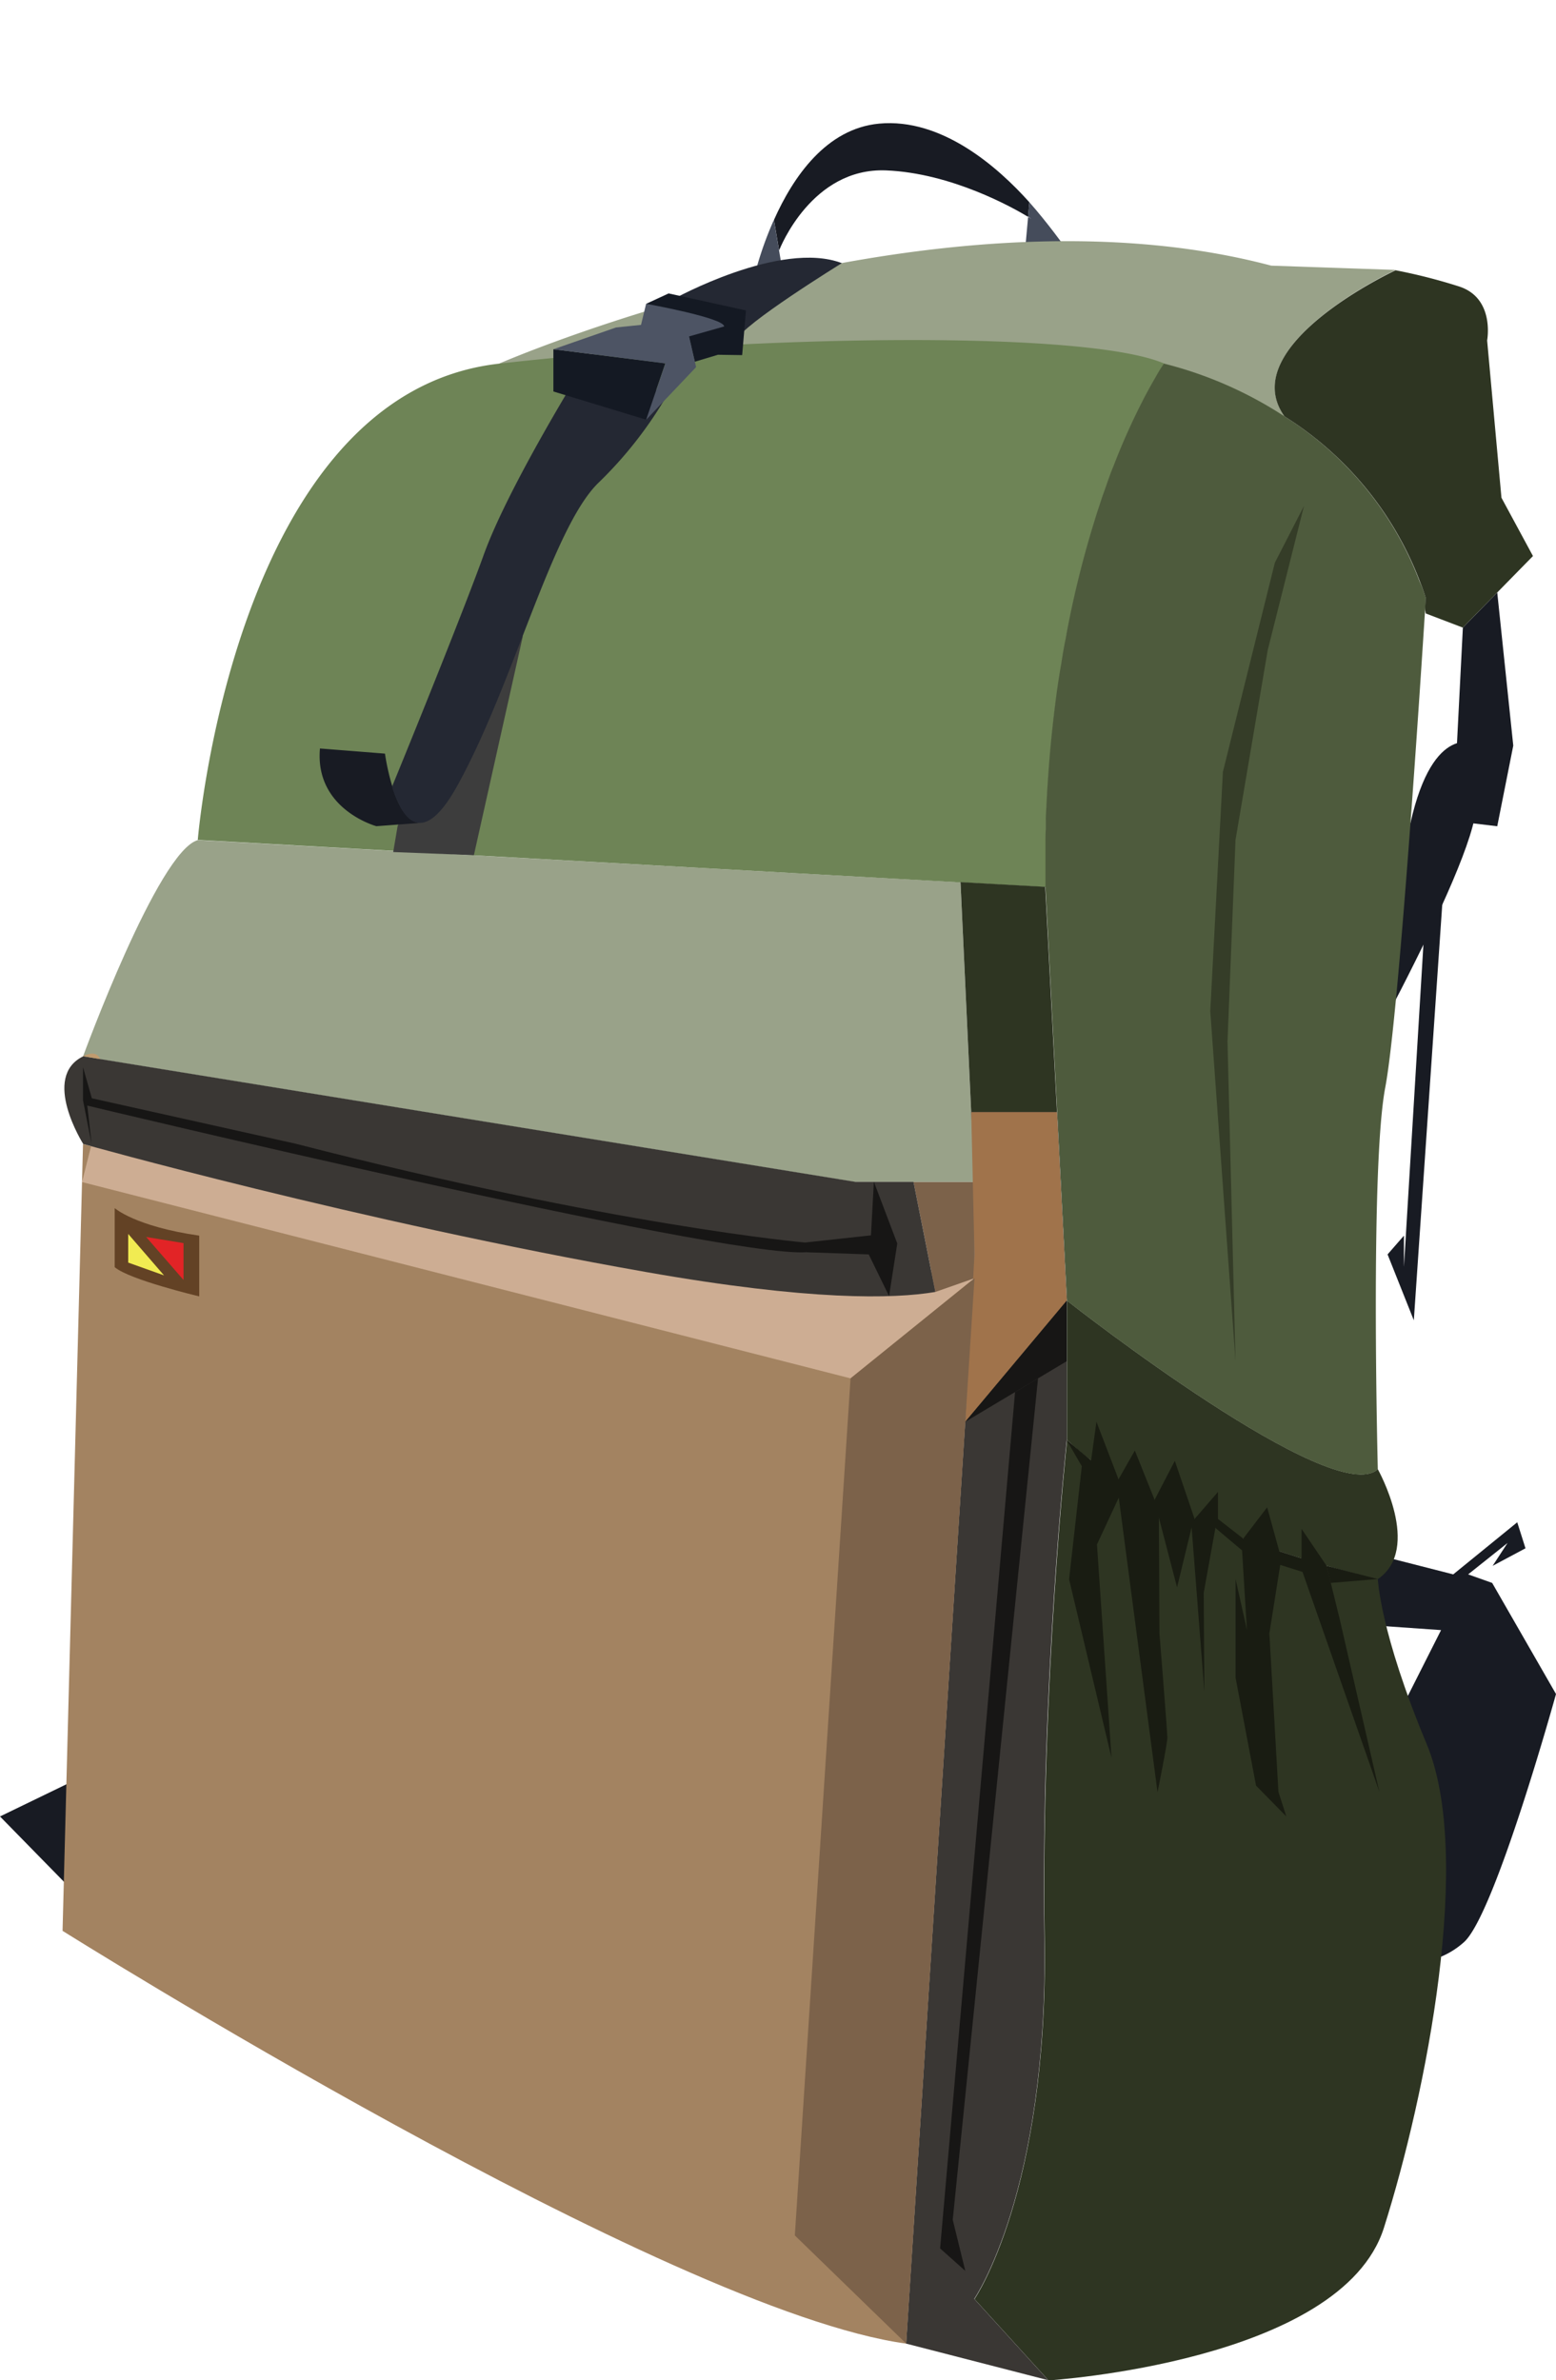 <svg id="Layer_1" data-name="Layer 1" xmlns="http://www.w3.org/2000/svg" viewBox="0 0 266.16 407.05"><defs><style>.cls-1{fill:#181b23;}.cls-2{fill:#454c5b;}.cls-3{fill:#99a289;}.cls-4{fill:#775943;}.cls-5{fill:#6e8456;}.cls-6{fill:#a38361;}.cls-7{fill:#cdad93;}.cls-8{fill:#7c624a;}.cls-9{fill:#2e3522;}.cls-10{fill:#4e5b3d;}.cls-11{fill:#3d3d3d;}.cls-12{fill:#242833;}.cls-13{fill:#3a3734;}.cls-14{fill:#c09b6f;}.cls-15{fill:#141923;}.cls-16{fill:#4d5464;}.cls-17{fill:#a0734b;}.cls-18{fill:#191c12;}.cls-19{fill:#634225;}.cls-20{fill:#f1eb52;}.cls-21{fill:#e22426;}.cls-22{fill:#171615;}.cls-23{fill:#353d28;}</style></defs><polygon class="cls-1" points="256.11 101.33 258.85 127.51 256.11 141.3 251.28 140.72 249.18 127.97 250.23 107.33 256.11 101.33"/><path class="cls-1" d="M252.51,127.24s-7.32-3.93-11.24,13.48-14.59,52.5-14.59,52.5,25.83-45.2,25.83-55.59Z"/><polygon class="cls-1" points="240.15 211.31 237.35 214.52 241.84 225.79 247.35 145.21 243.89 154.76 240.15 216.66 240.15 211.31"/><path class="cls-1" d="M231.28,264.82l17.3,4.42,7.08-5.76,3.87-3.15,1.41,4.45-5.62,3,2.55-3.91-6.74,5.37,4.11,1.46,10.92,19s-10.45,37.77-15.76,42.45a14,14,0,0,1-11.32,3.43l-.7-40.73,8.12-16.08-13.27-.93Z"/><polygon class="cls-1" points="14.2 303.76 0 310.64 15.67 326.64 14.2 303.76"/><path class="cls-1" d="M176.08,34.59,175.86,37v.08c-2.5-1.51-13.07-7.49-24.31-7.94-12.68-.5-18.12,13.27-18.28,13.69v0l-.88-5.22c3.27-7.34,8.94-15.63,18-16.47C161.07,20.15,170.63,28.5,176.08,34.59Z"/><path class="cls-2" d="M182.1,42.17h-6.7l.46-5.07.53.33-.53-.41.22-2.43C179.11,38,182.1,42.17,182.1,42.17Z"/><path class="cls-3" d="M219.75,71.21a0,0,0,0,1,0,0l-29.23,8.43-23.84,6.88L85.36,62.19S159.23,30,217.45,45.43l21.29.73S211.08,59.07,219.75,71.21Z"/><path class="cls-4" d="M8.45,0V0l0,0Z"/><path class="cls-3" d="M166.69,202.15H146.31l-129.18-21-2.93-.48s12.83-35.1,19.63-37l130.47,7.22,1.83,39.33Z"/><path class="cls-5" d="M199.18,62.19v0c-.07.1-.37.53-.85,1.3l-.2.34c-.53.86-1.23,2.05-2,3.58-.12.22-.24.44-.36.68a114.77,114.77,0,0,0-5.19,11.54C190,81,189.48,82.41,189,83.91c-.18.49-.35,1-.53,1.51s-.43,1.31-.66,2c-.14.45-.29.91-.43,1.38a172.16,172.16,0,0,0-4.73,18.82c-.13.64-.25,1.3-.37,2s-.25,1.35-.37,2-.2,1.2-.29,1.8c-.35,2.13-.68,4.33-1,6.6-.18,1.41-.36,2.85-.51,4.31-.29,2.65-.54,5.38-.73,8.21-.06.78-.11,1.58-.16,2.38s-.11,1.84-.15,2.78-.08,1.68-.11,2.53c0,.53,0,1.06,0,1.61,0,.72-.05,1.46-.06,2.19s0,1.54,0,2.33c0,1,0,2,0,3,0,.78,0,1.56,0,2.35l-14.49-.8L33.83,143.64s6.23-76.35,51.53-81.45S186.15,56.53,199.18,62.19Z"/><path class="cls-6" d="M166.69,218.59,155,400.79C114.32,395.23,10.7,330.2,10.7,330.2l3.5-134.56s46.92,13.21,96.3,21.9c28,4.93,42.31,4.61,49.46,3.4,5.2-.87,6.6-2.22,6.72-2.34Z"/><polygon class="cls-7" points="145.49 235.72 14.03 202.15 15.67 195.64 166.69 218.59 145.49 235.72"/><path class="cls-8" d="M166.69,202.15v16.44h0L160,220.94h0l-3.74-18.79h10.47Z"/><path class="cls-9" d="M235.68,270.05h0c-1.11-.24-36.89-8.22-53.17-23.81V222.42l0,0c1.26,1,45.63,35.69,53.17,28.83C235.68,251.27,243.33,264.83,235.68,270.05Z"/><path class="cls-9" d="M236.72,381c-7.3,22.95-57.37,26.08-57.37,26.08l-12.66-13.91s12.66-18.43,12-61.55,3.83-85.36,3.83-85.36c16.28,15.59,52.06,23.57,53.17,23.81h0s.34,9,8.34,28.16S244,358,236.72,381Z"/><path class="cls-10" d="M243.89,102.26s0,.69-.12,1.95c-.72,11.4-4.48,69.48-6.82,81.78-2.6,13.65-1.27,65.28-1.27,65.28-7.54,6.86-51.91-27.84-53.17-28.83l0,0-1.68-32.23-2-38.53c0-.79,0-1.57,0-2.35,0-1,0-2,0-3,0-.79,0-1.57,0-2.33s0-1.47.06-2.19c0-.55,0-1.08,0-1.61,0-.85.07-1.69.11-2.53s.09-1.86.15-2.78.1-1.59.16-2.38c.19-2.83.44-5.56.73-8.21.16-1.46.33-2.9.51-4.31.29-2.27.62-4.47,1-6.6.09-.6.19-1.21.29-1.8s.24-1.36.37-2,.24-1.32.37-2a172.16,172.16,0,0,1,4.73-18.82c.14-.47.29-.93.43-1.38.23-.67.44-1.33.66-2s.35-1,.53-1.51c.52-1.5,1-2.92,1.57-4.26a114.77,114.77,0,0,1,5.19-11.54c.12-.24.24-.46.36-.68.81-1.53,1.51-2.72,2-3.58l.2-.34c.48-.77.78-1.2.85-1.3v0a67.83,67.83,0,0,1,20.57,9,0,0,0,0,1,0,0,57.34,57.34,0,0,1,23.15,28.22C243.26,100.36,243.59,101.3,243.89,102.26Z"/><path class="cls-9" d="M262.22,95.09l-12,12.24-6.34-2.42-.12-.7c.08-1.26.12-1.95.12-1.95-.3-1-.63-1.9-1-2.82a57.34,57.34,0,0,0-23.15-28.22,0,0,0,0,0,0,0c-8.67-12.14,19-25,19-25a94.81,94.81,0,0,1,10.85,2.77c6.18,2,4.8,9.23,4.8,9.23l2.45,26.9Z"/><polygon class="cls-11" points="68.01 141.3 67.26 145.71 81.06 146.25 89.44 108.76 76.11 121.68 68.01 141.3"/><path class="cls-2" d="M134.21,48.42l-5.61.64a59.94,59.94,0,0,1,3.78-11.46l.88,5.22v0h0Z"/><path class="cls-12" d="M115.14,51.18S133.49,41,144,45c0,0-17.19,10.6-18,13.16Z"/><path class="cls-13" d="M160,220.94c-7.15,1.21-21.46,1.53-49.46-3.4-49.38-8.69-96.3-21.9-96.3-21.9s-7.27-11.46,0-15l2.93.48,129.18,21h9.91Z"/><path class="cls-14" d="M17.13,181.11l-2.93-.48C15.82,179.84,16.72,180.15,17.13,181.11Z"/><polygon class="cls-9" points="180.8 190.19 166.13 190.19 164.3 150.86 178.79 151.66 180.8 190.19"/><path class="cls-1" d="M72.1,140.71h0l-7.72.58S53.8,138.42,54.73,128l11.12.88a39.29,39.29,0,0,0,1.28,5.68,18.47,18.47,0,0,0,1.46,3.55C69.49,139.68,70.65,140.82,72.1,140.71Z"/><path class="cls-12" d="M114.36,67.14a69.35,69.35,0,0,1-12,15.43c-7.92,7.71-14.42,34.1-24,51.56-2.56,4.67-4.64,6.47-6.33,6.58-1.45.11-2.61-1-3.51-2.63a18.47,18.47,0,0,1-1.46-3.55C71.48,123.78,79.76,103.18,82.7,95c4.06-11.37,16.24-31.06,16.24-31.06Z"/><polygon class="cls-15" points="94.66 66.95 94.66 59.73 113.81 62.13 111.59 68.63 110.52 71.77 94.66 66.95"/><polygon class="cls-15" points="118.85 61.86 122.8 60.67 123.19 56.03 117.62 56.72 118.85 61.86"/><polygon class="cls-15" points="110.52 51.96 114.37 50.18 127.6 53.09 126.95 60.73 122.8 60.67 110.52 51.96"/><path class="cls-16" d="M94.66,59.73,105.38,56l4.27-.44.87-3.61s13.35,2.41,13.35,3.88l-6,1.7,1.2,5.25-8.54,9,3.29-9.63Z"/><path class="cls-13" d="M182.48,246.23s-4.52,42.25-3.83,85.36-12,61.55-12,61.55l12.66,13.91L155,400.79l11.68-182.2V202.15l-.56-12H180.8l1.68,32.23Z"/><polygon class="cls-17" points="166.13 190.19 180.8 190.19 182.48 222.42 165.12 243.14 166.69 214.52 166.13 190.19"/><path class="cls-18" d="M186.64,249.74l.91-6.6,3.78,9.84,2.79-4.92,3.38,8.43,3.46-6.67,3.38,9.94,4-4.62v4.62l4.32,3.36,4.09-5.35,2.08,7.52,3.81,1.22v-5.05l4.28,6.32,2.2,8.93,6.83,29.72-13.15-37.61-3.81-1.2-1.86,11.72,1.55,27.09,1.35,4.21-5.18-5.28-3.5-18.45V270.05l1.94,8.67-.83-13.58-4.56-3.84-2,11.09.11,16.9-2.18-28.09-2.49,10.26-3.11-11.92.1,19.8s1.35,16.79,1.35,17.83S198,306.5,198,306.5l-6.63-50.38-3.73,8,2.49,36.49-7.26-30.54,2.18-19.32-2.61-4.5Z"/><polygon class="cls-18" points="235.65 270.04 226.91 267.78 227.63 270.7 235.65 270.04"/><path class="cls-19" d="M19.62,206.6s3.46,3.13,14.46,4.71V221.7s-11.95-2.83-14.46-5Z"/><polygon class="cls-20" points="21.93 211.02 21.93 215.92 28.06 218.11 21.93 211.02"/><polygon class="cls-21" points="25 211.54 31.39 218.89 31.39 212.59 25 211.54"/><path class="cls-22" d="M14.2,182.5v5.67l.33,1.68,1.14,5.79-.74-6.57s108.34,26,122.94,25.08l10.73.37,3.48,7.13,1.4-9-4-10.55-.5,9.16-11.28,1.23s-32.56-2.85-87.13-16.9l-34.86-7.77Z"/><polygon class="cls-22" points="182.48 222.42 165.12 243.14 182.48 232.78 182.48 222.42"/><polygon class="cls-22" points="165.12 388.36 162.97 379.61 177.56 235.72 173.63 238.06 160.81 384.51 165.12 388.36"/><polygon class="cls-23" points="211.34 232.78 207.02 172.9 209.18 132.01 218.07 96.23 223.05 86.53 216.85 111.18 211.34 143.64 209.97 178.13 211.34 232.78"/><polygon class="cls-8" points="155.01 400.79 135.96 382.29 145.49 235.72 166.69 218.59 155.01 400.79"/></svg>